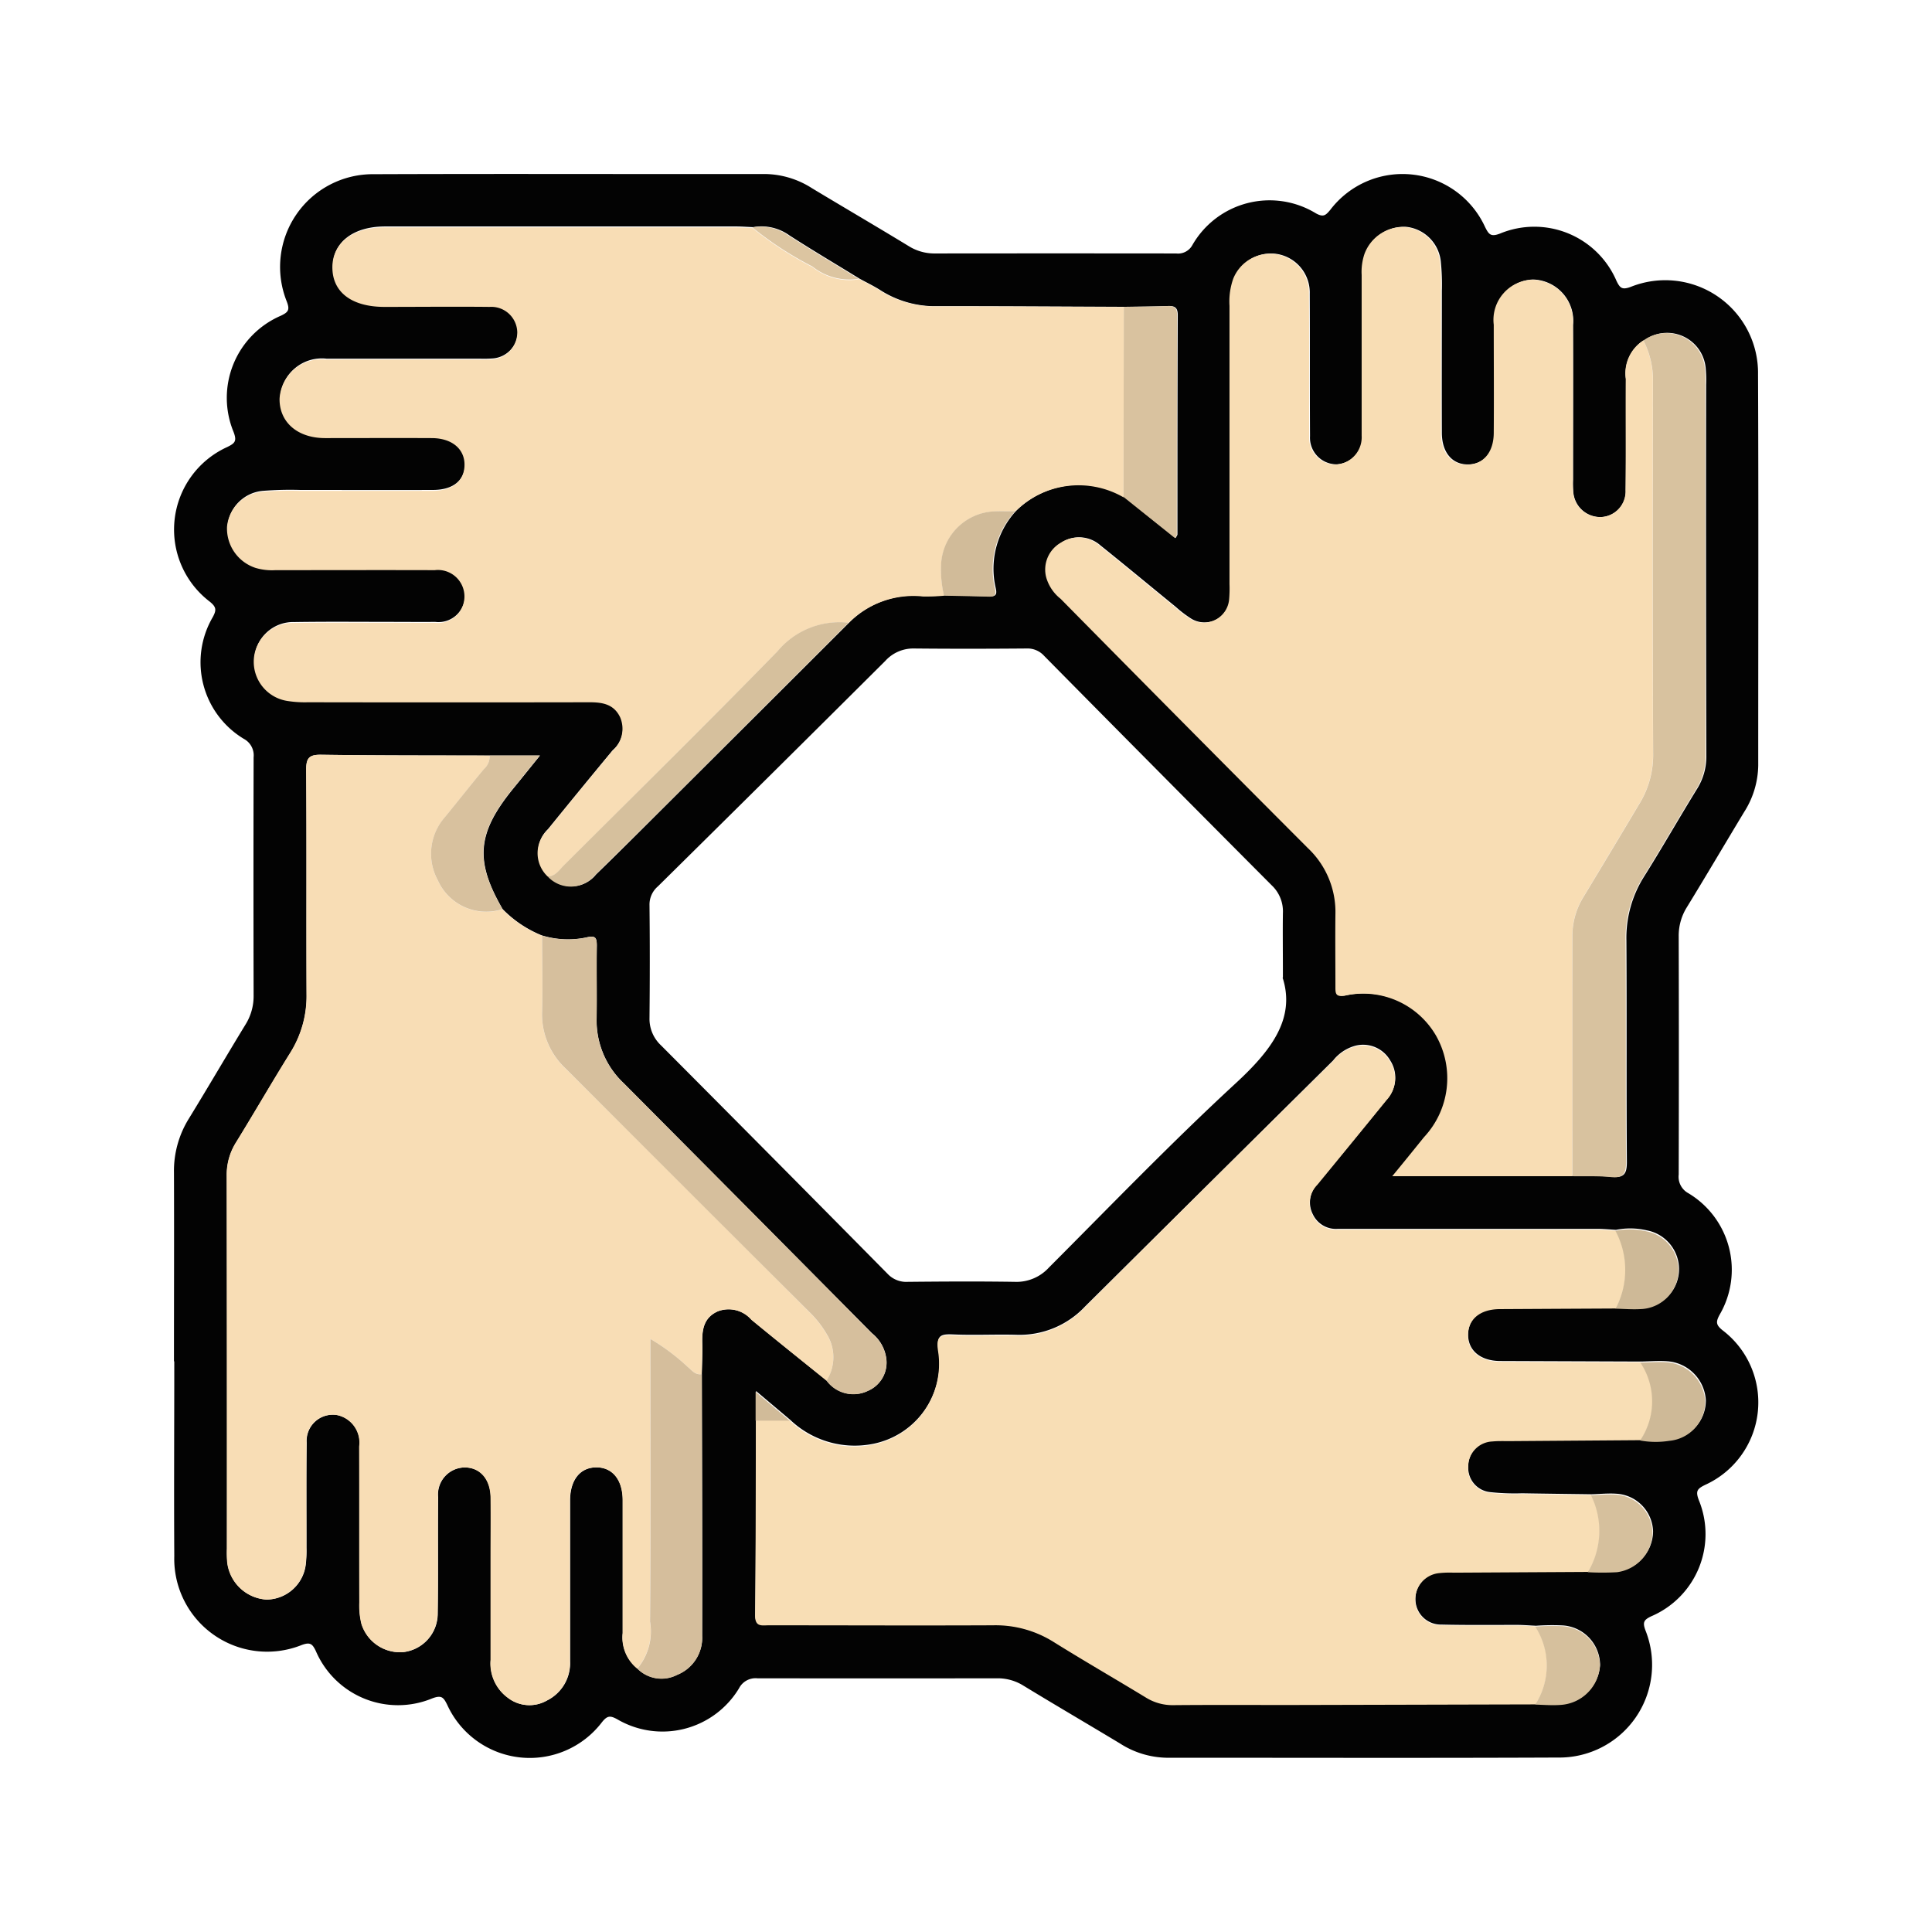 <svg xmlns="http://www.w3.org/2000/svg" width="67" height="67" viewBox="0 0 67 67">
  <g id="Grupo_995513" data-name="Grupo 995513" transform="translate(-303 -3225)">
    <rect id="Rectángulo_309742" data-name="Rectángulo 309742" width="67" height="67" transform="translate(303 3225)" fill="none"/>
    <g id="Grupo_995515" data-name="Grupo 995515" transform="translate(309.029 3231.031)">
      <path id="Trazado_654118" data-name="Trazado 654118" d="M989.724,74.031c0-2.181.008-4.362,0-6.543a3.442,3.442,0,0,1,.518-1.878c.663-1.079,1.3-2.175,1.96-3.255a1.858,1.858,0,0,0,.284-1.011q-.01-4.13,0-8.26a.648.648,0,0,0-.341-.642,3.1,3.1,0,0,1-1.079-4.215c.141-.257.125-.357-.1-.542a3.143,3.143,0,0,1,.6-5.36c.274-.134.348-.205.223-.53a3.1,3.1,0,0,1,1.644-4.027c.257-.123.317-.2.2-.5a3.216,3.216,0,0,1,3.032-4.407c4.524-.018,9.047,0,13.571-.006a3.084,3.084,0,0,1,1.615.493c1.116.672,2.24,1.329,3.352,2.006a1.682,1.682,0,0,0,.91.256q4.184-.005,8.368,0a.565.565,0,0,0,.561-.292,3.086,3.086,0,0,1,4.283-1.1c.266.147.342.066.5-.122a3.148,3.148,0,0,1,5.365.592c.132.266.2.356.528.229a3.1,3.1,0,0,1,4.03,1.641c.121.251.194.324.5.209a3.217,3.217,0,0,1,4.41,3.028c.02,4.523.006,9.047.007,13.57a3.081,3.081,0,0,1-.49,1.617c-.664,1.1-1.315,2.207-1.985,3.3a1.859,1.859,0,0,0-.283,1.011q.01,4.13,0,8.26a.647.647,0,0,0,.334.646,3.093,3.093,0,0,1,1.087,4.211c-.138.253-.132.356.1.543a3.141,3.141,0,0,1-.6,5.359c-.276.136-.345.21-.223.532a3.1,3.1,0,0,1-1.647,4.026c-.261.125-.312.207-.2.5a3.216,3.216,0,0,1-3.038,4.4c-4.523.02-9.047.006-13.571.007a3.087,3.087,0,0,1-1.616-.494c-1.115-.672-2.24-1.329-3.352-2.007a1.677,1.677,0,0,0-.91-.254q-4.157.005-8.314,0a.645.645,0,0,0-.638.348,3.1,3.1,0,0,1-4.215,1.077c-.257-.143-.355-.131-.54.1a3.146,3.146,0,0,1-5.361-.6c-.133-.271-.2-.351-.529-.226a3.1,3.1,0,0,1-4.029-1.643c-.122-.255-.2-.32-.5-.207a3.221,3.221,0,0,1-4.41-3.084c-.014-2.253,0-4.505,0-6.758m12.764-14.763a4,4,0,0,1-1.376-.918c-.972-1.678-.888-2.636.363-4.175.3-.365.592-.731.932-1.151h-1.739c-1.948-.006-3.9,0-5.843-.028-.425-.006-.527.113-.524.529.02,2.591,0,5.182.014,7.773a3.7,3.7,0,0,1-.563,2.03c-.642,1.029-1.247,2.081-1.884,3.113a2.108,2.108,0,0,0-.321,1.161q.014,6.46.006,12.92a3.938,3.938,0,0,0,.012.482,1.461,1.461,0,0,0,1.359,1.289,1.38,1.38,0,0,0,1.365-1.257,4.045,4.045,0,0,0,.021-.535c0-1.215-.008-2.43.006-3.645a.909.909,0,0,1,1.073-.958.976.976,0,0,1,.753,1.086c.006,1.8,0,3.61.005,5.414a2.636,2.636,0,0,0,.073.741,1.4,1.4,0,0,0,1.435.977,1.345,1.345,0,0,0,1.206-1.349c.02-1.34,0-2.68.014-4.021a.939.939,0,0,1,.924-1.035c.536,0,.894.4.9,1.043.011.7,0,1.394,0,2.091q0,1.769,0,3.538a1.472,1.472,0,0,0,.589,1.31,1.221,1.221,0,0,0,1.363.1,1.444,1.444,0,0,0,.8-1.355q0-2.788,0-5.576c0-.714.346-1.149.907-1.154s.919.429.92,1.139q0,2.305,0,4.61a1.387,1.387,0,0,0,.507,1.229,1.179,1.179,0,0,0,1.377.216,1.382,1.382,0,0,0,.868-1.355c.007-3.026-.006-6.051-.011-9.077.006-.355.025-.71.016-1.065-.012-.47.05-.893.544-1.11a1.045,1.045,0,0,1,1.161.292c.864.71,1.737,1.408,2.607,2.111a1.153,1.153,0,0,0,1.437.354,1.062,1.062,0,0,0,.63-1.136,1.346,1.346,0,0,0-.494-.858q-4.3-4.336-8.607-8.67a2.983,2.983,0,0,1-.942-2.248c.013-.839-.005-1.679.007-2.518,0-.283-.047-.369-.36-.292a3.089,3.089,0,0,1-1.535-.066m38.194-20.637a1.356,1.356,0,0,0-.61,1.333c0,1.287.007,2.574-.008,3.861a.892.892,0,0,1-.846.931.938.938,0,0,1-.972-.874,3.657,3.657,0,0,1-.008-.428c0-1.787.005-3.575,0-5.362a1.434,1.434,0,0,0-1.392-1.573,1.391,1.391,0,0,0-1.33,1.56c-.007,1.251,0,2.5,0,3.753,0,.674-.37,1.094-.918,1.1s-.908-.41-.911-1.09c-.006-1.644,0-3.289,0-4.933a7.91,7.91,0,0,0-.036-1.016,1.351,1.351,0,0,0-1.191-1.2,1.429,1.429,0,0,0-1.425.923,1.943,1.943,0,0,0-.1.737q0,2.6,0,5.2c0,.125,0,.25,0,.375a.948.948,0,0,1-.9,1,.923.923,0,0,1-.92-.976c-.01-1.644,0-3.289-.009-4.933a1.357,1.357,0,0,0-1.108-1.381,1.378,1.378,0,0,0-1.515.84,2.376,2.376,0,0,0-.131.947q0,4.826,0,9.652a4.253,4.253,0,0,1-.014.536.885.885,0,0,1-1.323.679,3.972,3.972,0,0,1-.554-.419c-.872-.711-1.738-1.431-2.616-2.135a1.111,1.111,0,0,0-1.349-.095,1.069,1.069,0,0,0-.5,1.2,1.455,1.455,0,0,0,.5.742q4.284,4.323,8.572,8.642a3.044,3.044,0,0,1,.958,2.3c-.014.84,0,1.68,0,2.52,0,.228.008.35.321.3a2.923,2.923,0,0,1,3.165,1.381,2.992,2.992,0,0,1-.416,3.528l-1.1,1.352h6.248c.446.007.895-.014,1.337.03s.525-.123.522-.532c-.018-2.554,0-5.109-.016-7.663a3.982,3.982,0,0,1,.62-2.229c.628-1,1.208-2.021,1.826-3.023a2.1,2.1,0,0,0,.326-1.159q-.016-6.43-.007-12.861a4.115,4.115,0,0,0-.012-.535,1.344,1.344,0,0,0-2.134-1.009m-38,18.588a1.091,1.091,0,0,0,1.648-.061c.831-.806,1.649-1.626,2.47-2.444q3.159-3.148,6.316-6.3a3.169,3.169,0,0,1,2.566-.913,7.01,7.01,0,0,0,.742-.026c.516.011,1.033.021,1.549.035.208.006.273-.044.22-.28a2.957,2.957,0,0,1,.706-2.684,3.114,3.114,0,0,1,3.749-.484l1.784,1.426c.035-.07.062-.1.062-.127,0-2.534,0-5.069.011-7.6,0-.275-.112-.328-.35-.319-.5.019-1,.02-1.5.028-2.158-.009-4.316-.023-6.474-.022a3.525,3.525,0,0,1-1.977-.547c-.237-.153-.495-.275-.743-.412-.811-.5-1.63-.983-2.43-1.5a1.652,1.652,0,0,0-1.254-.282c-.2-.008-.392-.024-.588-.024q-6.085,0-12.17,0c-1.1,0-1.809.541-1.812,1.384,0,.861.669,1.373,1.806,1.374,1.215,0,2.43-.008,3.646,0a.9.9,0,0,1,.96.871.939.939,0,0,1-.9.95,4.1,4.1,0,0,1-.429.006c-1.769,0-3.539,0-5.308,0a1.45,1.45,0,0,0-1.606,1.36c-.009.81.62,1.358,1.582,1.363,1.233.006,2.466,0,3.7,0,.705,0,1.141.374,1.131.937s-.417.891-1.108.893c-1.537.006-3.074,0-4.611,0a12.146,12.146,0,0,0-1.284.031,1.346,1.346,0,0,0-1.233,1.211,1.437,1.437,0,0,0,.991,1.43,2,2,0,0,0,.687.078c1.841,0,3.682,0,5.522,0a.92.92,0,1,1-.007,1.825c-.447.007-.893,0-1.34,0-1.179,0-2.359-.012-3.538.006a1.35,1.35,0,0,0-1.383,1.226,1.375,1.375,0,0,0,1.176,1.481,3.844,3.844,0,0,0,.693.043q4.879,0,9.758,0c.455,0,.857.059,1.075.526a1.02,1.02,0,0,1-.276,1.167q-1.128,1.361-2.242,2.735a1.109,1.109,0,0,0,.009,1.62m34.237,26.009c-.213-.01-.427-.028-.64-.029-.876,0-1.753.01-2.628-.011a.882.882,0,0,1-.9-.875.921.921,0,0,1,.8-.928,3.469,3.469,0,0,1,.535-.019l4.664-.026a9.242,9.242,0,0,0,1.008,0,1.412,1.412,0,0,0,1.234-1.38,1.351,1.351,0,0,0-1.288-1.311c-.281-.018-.565.012-.847.02-.8-.011-1.605-.02-2.408-.034a7.942,7.942,0,0,1-1.12-.042.848.848,0,0,1-.745-.906.878.878,0,0,1,.842-.873c.195-.019.392-.01.589-.012l4.55-.033a3.034,3.034,0,0,0,1.01.012,1.37,1.37,0,0,0,1.247-1.369,1.441,1.441,0,0,0-1.342-1.356c-.3-.022-.605.005-.908.01q-2.437-.009-4.874-.018c-.7,0-1.136-.377-1.119-.941.017-.547.436-.882,1.117-.886q2.008-.012,4.016-.021c.285.006.57.032.854.015a1.357,1.357,0,0,0,1.321-1.231,1.373,1.373,0,0,0-1.122-1.47,2.528,2.528,0,0,0-1.059-.015c-.213-.012-.426-.034-.639-.035q-4.287,0-8.574,0c-.143,0-.286,0-.429,0a.884.884,0,0,1-.871-.505.9.9,0,0,1,.156-1.041c.8-.981,1.609-1.959,2.407-2.944a1.1,1.1,0,0,0,.124-1.343,1.084,1.084,0,0,0-1.193-.522,1.47,1.47,0,0,0-.79.516q-4.3,4.262-8.6,8.529a3.116,3.116,0,0,1-2.394.984c-.732-.019-1.466.02-2.2-.013-.431-.019-.563.051-.495.537a2.858,2.858,0,0,1-2.271,3.259,3.245,3.245,0,0,1-2.869-.834l-1.185-1v1c-.006,2.252,0,4.5-.026,6.757,0,.419.235.349.477.349,2.593,0,5.185.008,7.778,0a3.777,3.777,0,0,1,2.083.569c1.06.661,2.143,1.285,3.21,1.934a1.749,1.749,0,0,0,.961.266c1.323-.013,2.646,0,3.97-.006q4.291-.008,8.581-.02c.3,0,.6.034.9.009a1.453,1.453,0,0,0,1.337-1.353,1.383,1.383,0,0,0-1.29-1.375,7.975,7.975,0,0,0-.954.013m-8.755-22.481c0-.95-.009-1.594,0-2.237a1.241,1.241,0,0,0-.384-.957q-3.956-3.971-7.894-7.959a.776.776,0,0,0-.609-.258c-1.305.011-2.61.013-3.915,0a1.307,1.307,0,0,0-.99.434q-3.933,3.917-7.884,7.817a.83.83,0,0,0-.29.649c.014,1.305.013,2.61,0,3.915a1.256,1.256,0,0,0,.4.949q3.936,3.952,7.856,7.921a.889.889,0,0,0,.708.279c1.234-.012,2.467-.019,3.7,0a1.52,1.52,0,0,0,1.184-.492c2.147-2.151,4.258-4.343,6.488-6.4,1.209-1.117,2.079-2.233,1.619-3.659" transform="translate(-989.72 -32.851)" fill="#030303"/>
      <path id="Trazado_654119" data-name="Trazado 654119" d="M1075.994,173.514a3.243,3.243,0,0,0,2.869.834,2.857,2.857,0,0,0,2.271-3.259c-.068-.486.064-.557.5-.537.731.033,1.465-.006,2.2.013a3.116,3.116,0,0,0,2.394-.984q4.283-4.279,8.6-8.529a1.469,1.469,0,0,1,.79-.517,1.084,1.084,0,0,1,1.193.522,1.1,1.1,0,0,1-.124,1.343c-.8.985-1.6,1.963-2.407,2.944a.9.9,0,0,0-.156,1.041.884.884,0,0,0,.871.505c.143,0,.286,0,.429,0q4.287,0,8.573,0c.213,0,.426.022.639.034a2.872,2.872,0,0,1,.007,2.7q-2.008.01-4.016.021c-.681,0-1.1.339-1.116.886-.018.564.422.938,1.119.941q2.437.012,4.874.018a2.415,2.415,0,0,1-.007,2.7l-4.549.033c-.2,0-.394-.007-.589.012a.878.878,0,0,0-.842.874.848.848,0,0,0,.745.906,7.972,7.972,0,0,0,1.12.042c.8.014,1.605.023,2.408.034a2.781,2.781,0,0,1-.107,2.668l-4.665.026a3.406,3.406,0,0,0-.535.019.921.921,0,0,0-.8.928.882.882,0,0,0,.9.875c.876.02,1.752.006,2.628.011.214,0,.427.019.641.029a2.488,2.488,0,0,1,0,2.706q-4.291.011-8.582.021c-1.323,0-2.646-.007-3.97.005a1.747,1.747,0,0,1-.961-.266c-1.067-.649-2.15-1.273-3.21-1.934a3.78,3.78,0,0,0-2.083-.569c-2.593.012-5.186,0-7.778,0-.242,0-.482.071-.477-.349.025-2.252.021-4.5.027-6.757l1.185,0" transform="translate(-1054.634 -130.277)" fill="#f8deb5"/>
      <path id="Trazado_654120" data-name="Trazado 654120" d="M1019.382,42.391c.248.136.506.259.743.412a3.526,3.526,0,0,0,1.977.547c2.158,0,4.316.013,6.474.022l-.01,6.6a3.114,3.114,0,0,0-3.749.484c-.249,0-.5-.007-.747.006a1.933,1.933,0,0,0-1.825,1.816,3.871,3.871,0,0,0,.1,1.106,7.009,7.009,0,0,1-.742.026,3.168,3.168,0,0,0-2.566.913,2.805,2.805,0,0,0-2.465.986c-2.443,2.5-4.937,4.959-7.415,7.43-.16.16-.289.374-.554.388a1.109,1.109,0,0,1-.009-1.62q1.113-1.375,2.242-2.735a1.02,1.02,0,0,0,.276-1.167c-.219-.466-.621-.527-1.075-.526q-4.879.009-9.758,0a3.838,3.838,0,0,1-.693-.043,1.375,1.375,0,0,1-1.177-1.481,1.35,1.35,0,0,1,1.383-1.226c1.179-.017,2.359-.005,3.538-.006.447,0,.893.005,1.34,0a.92.92,0,1,0,.007-1.825c-1.841-.006-3.681,0-5.522,0a2,2,0,0,1-.687-.078,1.437,1.437,0,0,1-.991-1.43,1.346,1.346,0,0,1,1.233-1.211,12.152,12.152,0,0,1,1.285-.031c1.537,0,3.074,0,4.61,0,.69,0,1.1-.341,1.108-.893s-.426-.933-1.132-.937c-1.233-.006-2.466,0-3.7,0-.962,0-1.591-.553-1.582-1.363a1.45,1.45,0,0,1,1.606-1.36c1.769-.006,3.538,0,5.308,0a4.1,4.1,0,0,0,.429-.006.938.938,0,0,0,.9-.95.9.9,0,0,0-.96-.871c-1.215-.013-2.431,0-3.646,0-1.136,0-1.808-.512-1.805-1.374,0-.843.709-1.384,1.811-1.384q6.085,0,12.17,0c.2,0,.392.015.588.024a11.966,11.966,0,0,0,2.078,1.352,2.046,2.046,0,0,0,1.606.426" transform="translate(-995.633 -38.756)" fill="#f8ddb5"/>
      <path id="Trazado_654121" data-name="Trazado 654121" d="M1135.638,73.521h-6.248c.4-.484.751-.918,1.1-1.352a2.992,2.992,0,0,0,.416-3.528,2.922,2.922,0,0,0-3.165-1.381c-.312.049-.322-.072-.321-.3,0-.84-.009-1.68,0-2.52a3.044,3.044,0,0,0-.958-2.3q-4.3-4.309-8.571-8.642a1.453,1.453,0,0,1-.5-.742,1.069,1.069,0,0,1,.5-1.2,1.111,1.111,0,0,1,1.349.095c.878.7,1.743,1.424,2.616,2.135a3.972,3.972,0,0,0,.554.419.884.884,0,0,0,1.323-.679,4.23,4.23,0,0,0,.014-.536q0-4.826,0-9.651a2.374,2.374,0,0,1,.131-.947,1.378,1.378,0,0,1,1.515-.84,1.357,1.357,0,0,1,1.108,1.381c.014,1.644,0,3.289.009,4.933a.923.923,0,0,0,.92.976.948.948,0,0,0,.9-1c0-.125,0-.25,0-.375q0-2.6,0-5.2a1.943,1.943,0,0,1,.1-.737,1.429,1.429,0,0,1,1.425-.923,1.351,1.351,0,0,1,1.191,1.2,7.91,7.91,0,0,1,.036,1.016c0,1.645,0,3.289,0,4.933,0,.68.359,1.093.911,1.09s.914-.424.918-1.1c.009-1.251,0-2.5,0-3.753a1.391,1.391,0,0,1,1.33-1.56A1.435,1.435,0,0,1,1135.654,44c.008,1.787,0,3.575,0,5.362a3.63,3.63,0,0,0,.008.428.938.938,0,0,0,.972.874.892.892,0,0,0,.846-.931c.015-1.287,0-2.574.008-3.861a1.356,1.356,0,0,1,.61-1.333,3.009,3.009,0,0,1,.331,1.442c-.007,4.309-.013,8.618.006,12.926a3.229,3.229,0,0,1-.491,1.721q-.96,1.607-1.927,3.21a2.571,2.571,0,0,0-.382,1.368q.008,4.157,0,8.314" transform="translate(-1087.138 -38.762)" fill="#f8ddb4"/>
      <path id="Trazado_654122" data-name="Trazado 654122" d="M1018.242,139.6c-.87-.7-1.743-1.4-2.607-2.111a1.045,1.045,0,0,0-1.161-.292c-.494.217-.556.64-.544,1.11.009.355-.01.71-.016,1.065-.232.038-.346-.139-.5-.261a7.3,7.3,0,0,0-1.283-.959v.647c0,3.052.014,6.1-.012,9.155a2.007,2.007,0,0,1-.442,1.632,1.387,1.387,0,0,1-.506-1.229q0-2.305,0-4.61c0-.71-.357-1.144-.921-1.139s-.906.44-.907,1.154q0,2.788,0,5.576a1.444,1.444,0,0,1-.8,1.355,1.221,1.221,0,0,1-1.362-.1,1.472,1.472,0,0,1-.59-1.31q0-1.769,0-3.538c0-.7.008-1.394,0-2.091-.01-.64-.368-1.041-.9-1.043a.939.939,0,0,0-.924,1.035c-.014,1.34.007,2.681-.014,4.021a1.345,1.345,0,0,1-1.206,1.349,1.4,1.4,0,0,1-1.435-.977,2.636,2.636,0,0,1-.073-.741c-.006-1.8,0-3.61-.005-5.414a.976.976,0,0,0-.753-1.086.909.909,0,0,0-1.073.958c-.014,1.215,0,2.43-.006,3.645a4.055,4.055,0,0,1-.021.535,1.38,1.38,0,0,1-1.365,1.257,1.462,1.462,0,0,1-1.359-1.289,3.937,3.937,0,0,1-.011-.482q0-6.46-.006-12.92a2.107,2.107,0,0,1,.321-1.161c.637-1.032,1.242-2.084,1.884-3.113a3.693,3.693,0,0,0,.563-2.03c-.01-2.591.006-5.182-.013-7.773,0-.416.1-.535.523-.529,1.947.03,3.9.022,5.842.028a.585.585,0,0,1-.2.473c-.455.546-.895,1.105-1.344,1.657a1.922,1.922,0,0,0-.252,2.2,1.838,1.838,0,0,0,2.238,1,4,4,0,0,0,1.376.918c0,.874.025,1.748,0,2.621a2.579,2.579,0,0,0,.829,2q4.232,4.2,8.441,8.433a3.588,3.588,0,0,1,.593.752,1.512,1.512,0,0,1,0,1.629" transform="translate(-995.609 -97.752)" fill="#f8ddb5"/>
      <path id="Trazado_654123" data-name="Trazado 654123" d="M1194.478,85.309q0-4.157,0-8.314a2.57,2.57,0,0,1,.383-1.368q.967-1.6,1.927-3.21a3.231,3.231,0,0,0,.491-1.721c-.019-4.309-.013-8.618-.006-12.926a3.009,3.009,0,0,0-.331-1.442,1.344,1.344,0,0,1,2.134,1.009,4.094,4.094,0,0,1,.012.535q0,6.431.007,12.861a2.1,2.1,0,0,1-.326,1.158c-.618,1-1.2,2.028-1.826,3.023a3.985,3.985,0,0,0-.621,2.229c.018,2.554,0,5.109.016,7.663,0,.409-.087.575-.522.532s-.891-.023-1.337-.03" transform="translate(-1145.978 -50.549)" fill="#d8c29f"/>
      <path id="Trazado_654124" data-name="Trazado 654124" d="M1053.493,159.812a1.512,1.512,0,0,0,0-1.629,3.59,3.59,0,0,0-.593-.752q-4.223-4.214-8.441-8.433a2.579,2.579,0,0,1-.829-2c.023-.873,0-1.748,0-2.621a3.089,3.089,0,0,0,1.535.066c.313-.077.364.009.36.292-.013.839.006,1.679-.007,2.518a2.983,2.983,0,0,0,.942,2.248q4.314,4.325,8.607,8.67a1.345,1.345,0,0,1,.494.858,1.062,1.062,0,0,1-.63,1.136,1.153,1.153,0,0,1-1.437-.354" transform="translate(-1030.86 -117.962)" fill="#d6bf9d"/>
      <path id="Trazado_654125" data-name="Trazado 654125" d="M1057.574,214.861a2.006,2.006,0,0,0,.442-1.632c.026-3.051.012-6.1.012-9.155v-.647a7.315,7.315,0,0,1,1.283.959c.151.122.265.3.5.261.006,3.025.018,6.051.011,9.077a1.382,1.382,0,0,1-.868,1.355,1.179,1.179,0,0,1-1.377-.216" transform="translate(-1041.502 -163.024)" fill="#d5be9c"/>
      <path id="Trazado_654126" data-name="Trazado 654126" d="M1128.76,58.846l.01-6.6c.5-.008,1-.009,1.5-.028.238-.009.351.043.35.319-.01,2.534-.008,5.069-.011,7.6,0,.029-.027.058-.062.128l-1.784-1.426" transform="translate(-1095.827 -47.634)" fill="#d9c29f"/>
      <path id="Trazado_654127" data-name="Trazado 654127" d="M1044.466,107.295c.265-.014.394-.228.554-.388,2.478-2.471,4.972-4.925,7.415-7.43a2.8,2.8,0,0,1,2.465-.986q-3.158,3.15-6.316,6.3c-.82.817-1.638,1.638-2.47,2.444a1.091,1.091,0,0,1-1.648.061" transform="translate(-1031.498 -82.927)" fill="#d6c09d"/>
      <path id="Trazado_654128" data-name="Trazado 654128" d="M1029.86,123.343a1.837,1.837,0,0,1-2.237-1,1.921,1.921,0,0,1,.252-2.2c.45-.551.889-1.11,1.344-1.657a.585.585,0,0,0,.2-.473h1.739c-.34.42-.635.786-.932,1.151-1.251,1.538-1.335,2.5-.363,4.174" transform="translate(-1018.468 -97.845)" fill="#d8c19e"/>
      <path id="Trazado_654129" data-name="Trazado 654129" d="M1102.16,85.156a3.885,3.885,0,0,1-.1-1.106,1.933,1.933,0,0,1,1.825-1.816c.249-.013.5,0,.747-.006a2.956,2.956,0,0,0-.706,2.684c.052.235-.013.286-.22.28-.517-.014-1.033-.024-1.55-.035" transform="translate(-1075.452 -70.531)" fill="#d1bb99"/>
      <path id="Trazado_654130" data-name="Trazado 654130" d="M1204.4,209.512a2.416,2.416,0,0,0,.007-2.7c.3,0,.607-.032.908-.01a1.44,1.44,0,0,1,1.342,1.356,1.37,1.37,0,0,1-1.247,1.369,3.036,3.036,0,0,1-1.011-.012" transform="translate(-1153.551 -165.591)" fill="#ceb997"/>
      <path id="Trazado_654131" data-name="Trazado 654131" d="M1200.78,190.13a2.871,2.871,0,0,0-.007-2.7,2.534,2.534,0,0,1,1.059.015,1.373,1.373,0,0,1,1.122,1.47,1.357,1.357,0,0,1-1.321,1.231c-.283.016-.569-.009-.854-.015" transform="translate(-1150.782 -150.778)" fill="#ceb997"/>
      <path id="Trazado_654132" data-name="Trazado 654132" d="M1189.015,248.162a2.489,2.489,0,0,0,0-2.706,7.966,7.966,0,0,1,.954-.013,1.383,1.383,0,0,1,1.29,1.375,1.454,1.454,0,0,1-1.337,1.353c-.3.025-.6,0-.9-.009" transform="translate(-1141.805 -195.079)" fill="#d6c09d"/>
      <path id="Trazado_654133" data-name="Trazado 654133" d="M1196.741,228.886a2.782,2.782,0,0,0,.107-2.668c.283-.008.566-.037.847-.02a1.351,1.351,0,0,1,1.288,1.311,1.412,1.412,0,0,1-1.234,1.38,9.234,9.234,0,0,1-1.008,0" transform="translate(-1147.705 -180.397)" fill="#d6c09d"/>
      <path id="Trazado_654134" data-name="Trazado 654134" d="M1078.114,42.377a2.046,2.046,0,0,1-1.606-.426,11.967,11.967,0,0,1-2.078-1.352,1.652,1.652,0,0,1,1.254.282c.8.514,1.619,1,2.43,1.5" transform="translate(-1054.365 -38.741)" fill="#dcc5a1"/>
      <path id="Trazado_654135" data-name="Trazado 654135" d="M1076.079,212.169l-1.185,0v-1l1.185,1" transform="translate(-1054.719 -168.932)" fill="#d1bb99"/>
    </g>
  </g>
</svg>
